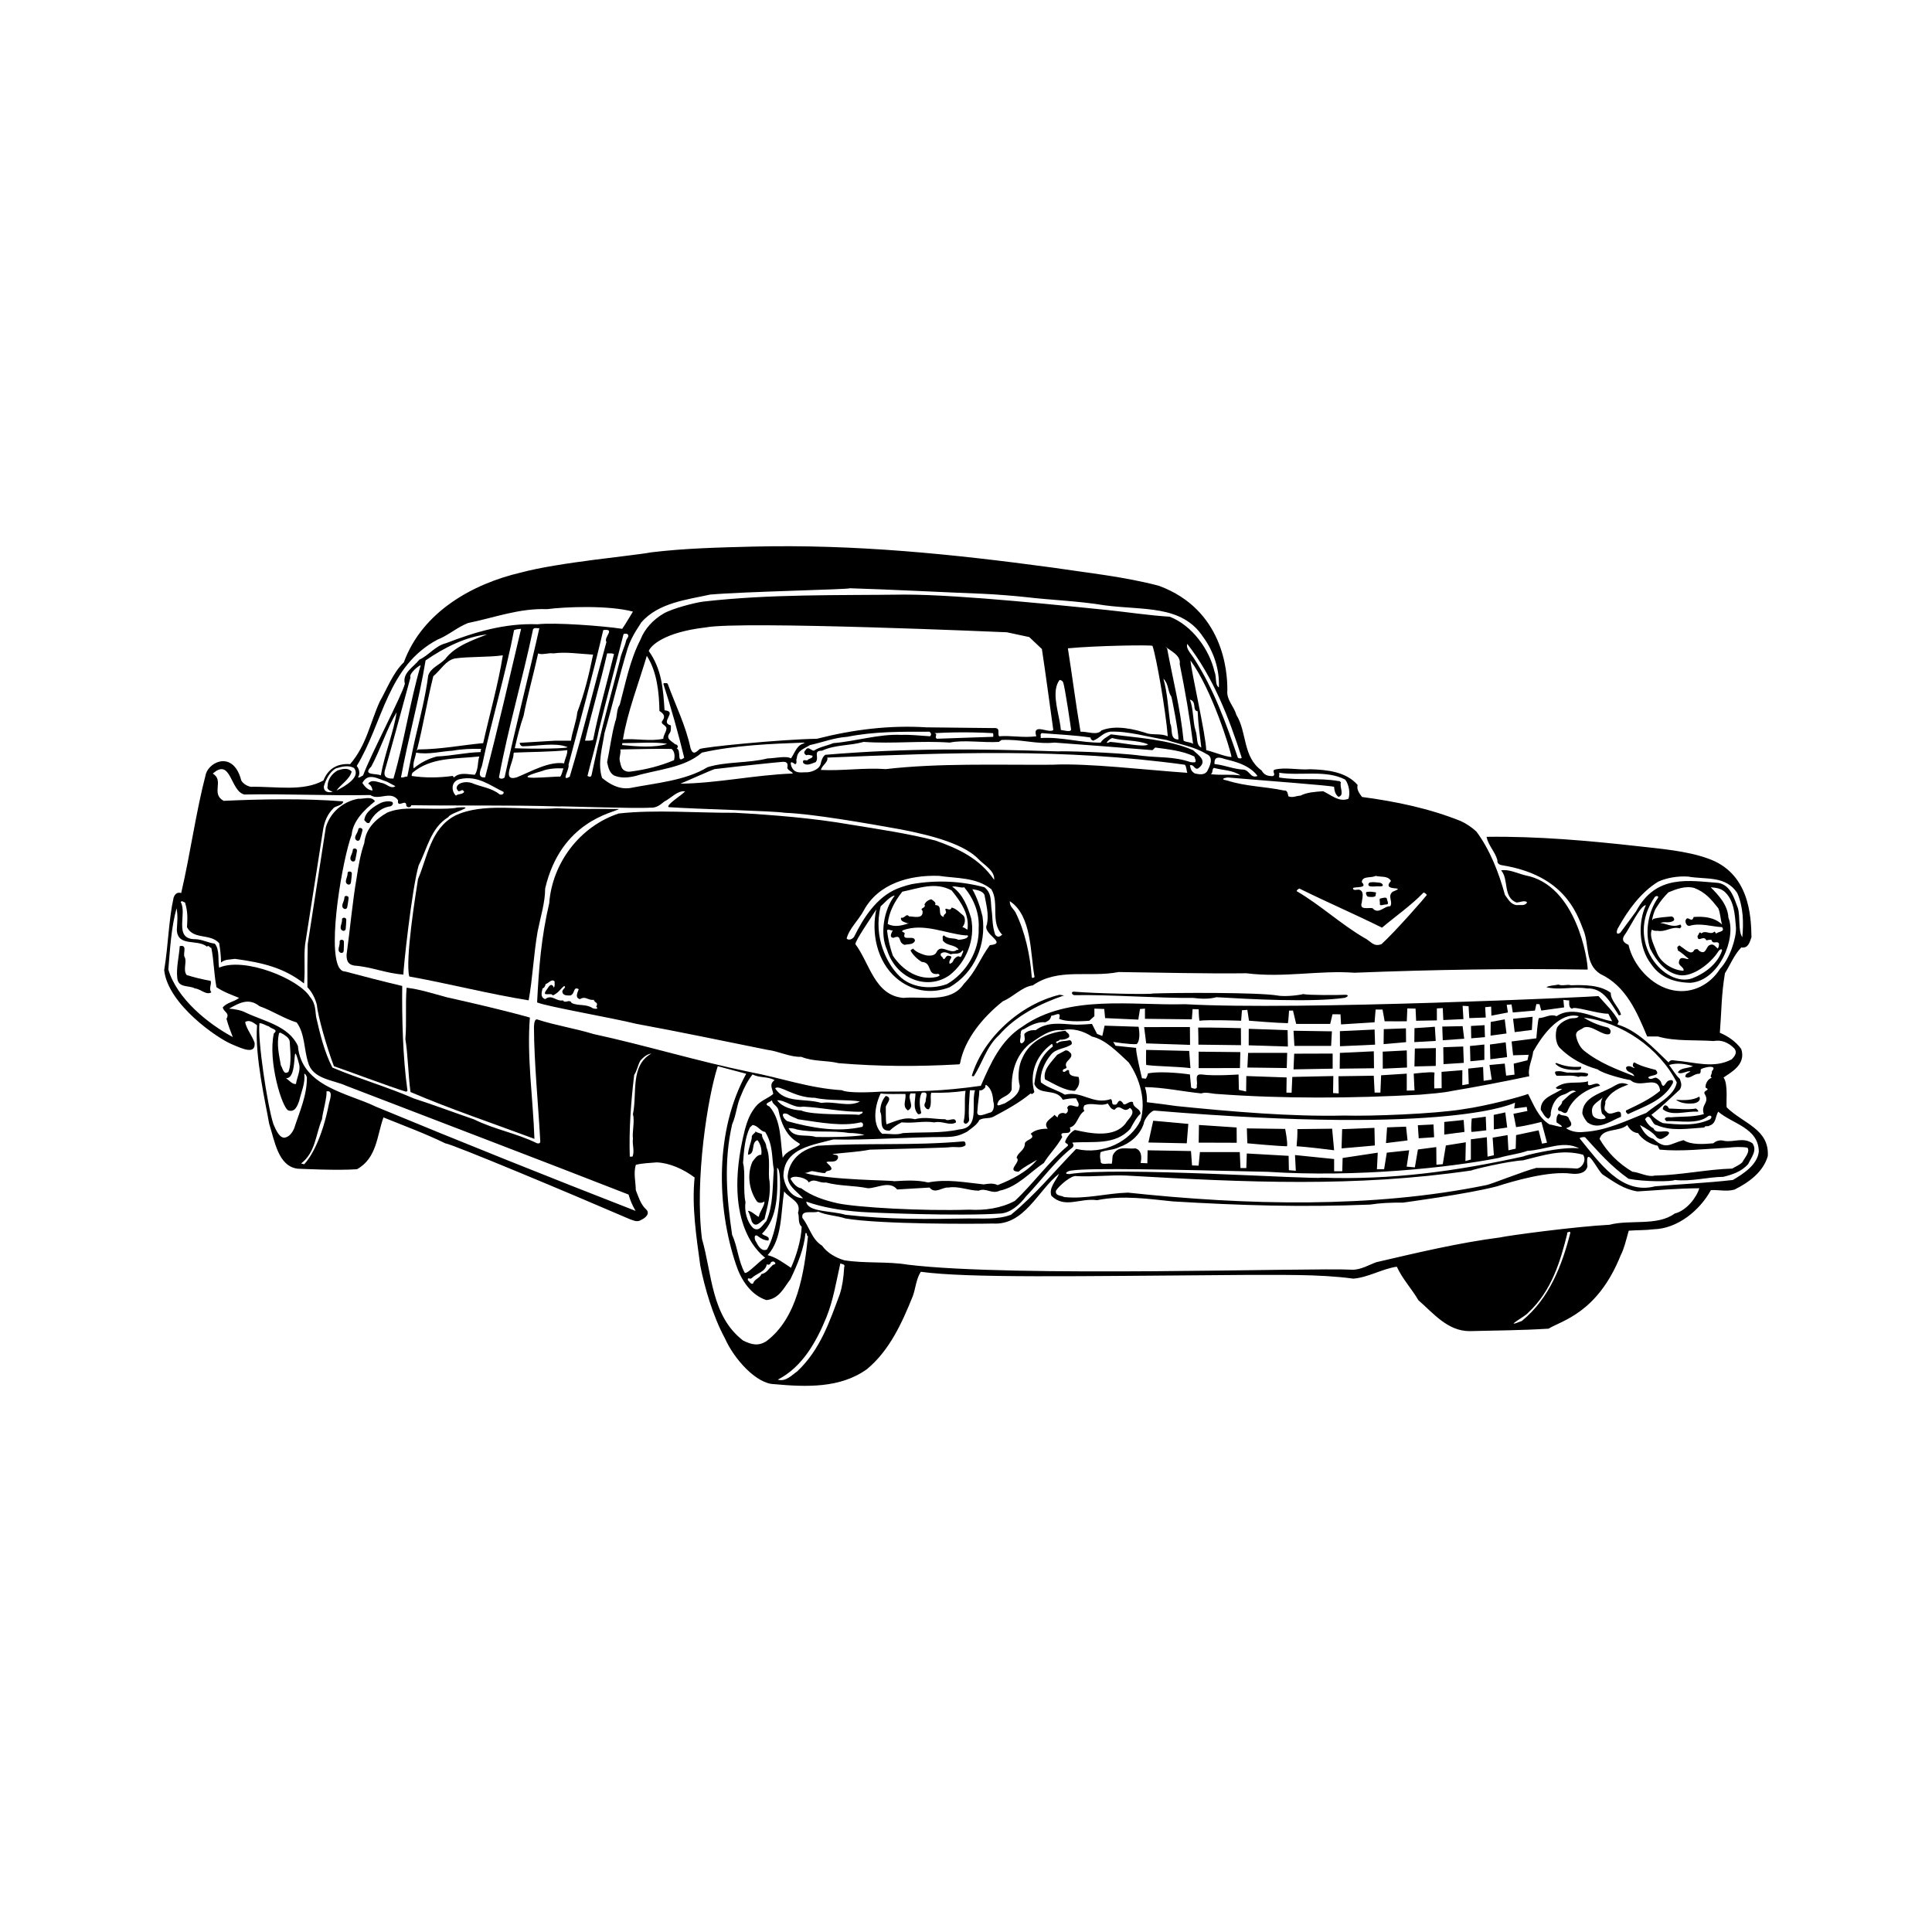 <?xml version="1.0" encoding="utf-8"?>
<!-- Generator: Adobe Illustrator 16.0.0, SVG Export Plug-In . SVG Version: 6.00 Build 0)  -->
<!DOCTYPE svg PUBLIC "-//W3C//DTD SVG 1.1//EN" "http://www.w3.org/Graphics/SVG/1.1/DTD/svg11.dtd">
<svg version="1.1" id="Layer_1" xmlns="http://www.w3.org/2000/svg" xmlns:xlink="http://www.w3.org/1999/xlink" x="0px" y="0px"
	 width="350px" height="350px" viewBox="0 0 350 350" enable-background="new 0 0 350 350" xml:space="preserve">
<g>
	<path d="M312.809,200.615c-0.161-0.665,0.317-4.263-0.575-5.406c1.112-0.83,4.155-2.253,3.214-5.154
		c-0.921-1.337-2.513-2.418-3.881-2.955c0.315-3.98,0.255-6.778,0.922-10.787c0.985-1.558,1.623-3.277,2.959-4.674
		c1.27,0.188,1.496-0.893,1.847-1.846c-0.066-3.786-0.33-11.729-8.018-14.313c-3.72-1.336-8.714-1.751-12.374-2.163
		c-9.095-1.021-18.415-1.846-27.608-1.719c0.351,1.623,1.56,2.705,1.971,4.23c-0.096,0.732,0.591,0.888,0.892,0.925
		c11.074,1.792,13.454,8.493,14.662,11.671c1.148,2.644,0.227,6.203,3.087,8.016c4.708,2.196,6.682,7.029,8.495,11.325
		c0.665,0,1.43,0,1.94,0c3.054,0.921,7.156,0.604,10.079,0.827c1.401-0.255,2.671,0.222,3.787,1.368
		c0.542,0.732,0.093,1.336-0.479,1.94c-3.243,1.751-6.713,0.509-10.306,0.222c-0.575-0.127-0.888-0.062-1.144,0.35
		c-2.704-2.605-5.692-5.82-9.256-6.869c0.065-0.193,0.127-0.382,0.222-0.571c-0.859-1.719-2.351-3.054-3.658-4.583
		c-0.096,0.098-54.457,2.63-74.892,1.471c-9.51,0.288-21.108-1.854-29.442,4.032c-3.977,2.479-5.821,6.742-7.57,10.751
		c-7.182,1.026-11.885,1.053-18.067,1.053c-1.399,0.094-5.918,0.349-7.126-0.256c-5.852-0.349-11.229-2.29-16.7-3.309
		c-9.416-1.94-18.766-4.801-28.278-6.869c-3.468-1.053-6.871-1.558-10.211-2.644c-0.468-0.095-0.539,0.772-0.572,1.369
		c0.03,6.553,0.795,14.125,1.146,20.739c0.008,0.428-0.455,0.391-0.636,0.305c-3.745-1.826-7.625-2.459-11.389-4.313
		c-3.626-1.24-7.221-2.605-10.88-3.782c-4.801-2.101-10.05-3.596-14.758-5.599c-1.464-2.832-2.259-6.203-2.862-8.813
		c-0.319-1.209,0.014-2.581-1.216-4.012c-1.95-3.194-11.827-7.281-16.439-5.275c-0.254-1.18,0.159-3.275-0.795-4.356
		c-1.2-0.127-2.285-0.778-3.53-0.799c-4.042,0.033-1.4-4.674-2.642-6.74c0.255-0.322,0.54,0.061,0.795,0.094
		c0.51,1.751,0.446,2.767,0.353,4.484c1.238,2.323,4.102,1.049,5.819,2.865c0.223,1.271,0.317,2.258,0.351,3.527
		c0.698-0.633,1.654-0.505,2.512-0.665c5.191,0.698,8.922,1.657,12.517,4.456c0.253-2.673-0.061-4.65,0.193-7.037l3.297-21.044
		c0.263-1.336,0.749-2.569,1.812-3.634c0.318-0.477,1.842-0.51,1.778-1.274c-6.872-0.543-14.729-0.416-21.632-0.095
		c-2.386-1.274,0.158-3.692-1.974-4.932c3.343-2.988,3.151,3.214,5.727,3.786c7.539-0.16,15.27,0.255,22.808,0.094
		c1.526,1.081,3.691-0.887,5.027,0.927c-0.216,1.644,1.524-0.417,1.494,1.014c0.168,0.338,0.763,0.416,0.923-0.094
		c8.493,0.127,17.494-0.062,26.688,0.222c0.063-0.094,13.552,0.416,16.605,0.222c1.018,0.067,1.673-0.419,2.499-1.089
		c1.336-0.698,2.431-2.059,3.799-1.866c-0.7,0.764-3.531,2.478-2.99,2.861c5.693,0.383,18.772,0.662,21.058,1.019
		c4.916,0.174,14.729,1.88,21.024,3.014c6.569,1.258,11.645,2.902,14.027,5.353c0.957,1.048,3.023,2.1,2.864,3.786
		c-2.673-3.913-6.553-5.694-10.655-7.128c-4.931-1.271-10.37-2.068-15.236-2.862c-6.936-1.207-14.188-1.779-21.059-2.162
		c-7.157,0.033-14.44-0.604-21.058,0.127c-7.063,2.323-12.057,9.003-12.598,16.255c-1.463,6.297-1.876,11.736-2.194,17.972
		c1.687,0.732,13.614,2.799,17.973,3.88c7.984,1.464,15.81,3.117,23.729,4.707c2.101,0.255,4.042,1.336,6.173,1.274
		c2.162,0.888,4.579,0.604,6.744,1.144c7.221,0.604,14.313,0.638,21.662,0.221c0.247-0.008,0.286-0.028,0.349-0.221
		c0.796-4.358,4.199-8.399,7.763-11.227c1.875-0.766,3.435-2.61,5.407-2.865c4.645-3.243,10.178-1.365,15.555-2.417
		c7.284,0.094,16.063,0.32,23.125,0.222c6.872,0.859,13.104-0.571,19.596-0.095c14.347-0.572,29.01-0.794,42.243-0.572
		c0.05-1.582-1.977-15.365-11.326-17.08c-1.396-0.354-2.988-1.146-4.356-0.893c1.431,1.592,0.287,4.835,2.766,5.822
		c0.638,0,1.591-0.51,1.941,0c-0.444,0.699-1.208,0.383-1.846,0.477c-1.143-0.094-1.592-1.115-2.163-1.847
		c-1.081-3.942-2.672-8.11-5.15-11.447c-0.83-0.807-1.94-1.529-2.865-1.941c-5.627-2.261-11.642-3.532-17.874-4.361
		c-0.414-0.539-1.052-1.365-0.797-2.163c-2.068-2.417-5.533-2.767-8.589-2.862c-2.133,0.19-4.551-0.443-6.519,0.096
		c-0.416,0.381,0.348,0.826-0.226,1.146c-1.017,0.029-1.62-0.226-2.068-1.021c-3.465-2.482-2.607-6.901-4.58-10.083
		c-0.416-1.558-1.813-2.672-1.625-4.452c0.035-3.531-0.8-14.589-12.339-18.897c-6.139-1.653-13.138-2.384-19.467-3.338
		c-18.1-2.449-35.628-4.229-54.077-3.786c-6.074,0.161-12.311,0.288-18.544,1.049c-3.085,0.608-16.598,1.779-23.571,3.658
		c-8.748,2.04-17.845,7.129-21.186,16.254c-1.971,1.879-3.085,4.9-4.357,7.096c-1.782,3.946-2.417,7.922-5.375,11.353
		c-2.473-0.172-4.041,0.958-4.837,2.959c-3.688,2.068-8.65,1.049-13.169,1.148c-0.634-0.132-1.336-0.51-1.716-1.148
		c-1.377-5.348-5.642-3.538-6.395-1.24c-1.846,7.063-2.8,14.38-4.485,21.63c-0.858-0.255-1.208,0.383-1.368,0.797
		c-0.923,4.103-0.954,8.588-1.716,13.168c0.657,6.203,9.669,12.372,12.245,13.425c1.919,0.823,4.329,1.961,4.136-0.254
		c-0.445-1.308-1.463-2.482-1.718-3.753c0.731-0.511,1.494,0.094,2.162,0.57c-0.444,5.616,1.591,14.314,2.194,17.845
		c0.987,3.022,1.592,7.696,5.153,8.144c1.161,0.039,7.126,0.35,10.752,0.096c3.626-2.006,3.613-6.121,4.804-9.386
		c3.753,1.529,7.443,2.866,11.229,4.708c1.051,0.033,23.284,9.352,33.432,13.741c0.765,0.256,1.336,0.576,2.067,0.095
		c0.732-0.35,1.686-1.142,0.796-1.939c-0.954-0.888-1.367-2.318-1.813-3.433c-0.031-1.657-0.446-2.993,0-4.583
		c1.208-0.317,2.514-0.317,3.786-0.445c2.32,0.095,4.834,1.209,6.868,2.738c-0.54,5.246,0.319,10.782,1.02,15.933
		c0.794,4.043,2.29,9.164,4.452,13.172c1.751,3.943,5.797,8.283,8.939,8.333c5.823,0.529,11.991,0.764,16.828-2.733
		c4.135-3.438,6.361-8.461,8.271-13.171c0.507-1.336,0.604-3.117,1.462-4.452c8.661,1.171,27.457,0.789,58.531,0.571
		c6.552,0.033,13.455-0.19,19.817,0.669c2.668-0.192,5.246-1.784,7.889-2.162c1.016,2.225,2.639,3.91,3.909,6.072
		c2.671,2.322,5.283,5.599,9.257,5.599c4.931-0.127,9.192-0.127,14.314-0.443c2.389-1.464,8.881-2.82,13.077-13.296
		c0.62-1.188,0.912-2.535,1.459-4.455c1.657-0.127,3.021-0.062,4.485-0.255c4.296-0.094,8.332-3.337,10.4-7.091
		c1.529-0.086,2.782,0.3,4.264-0.095c2.577-1.273,5.216-3.183,6.042-6.076C320.538,204.528,315.83,203.574,312.809,200.615z
		 M293.213,167.963c1.718-3.087,4.036-6.302,7.186-8.242c1.529-0.699,3.563-1.048,5.408-0.92c3.272,0.571,6.775-0.222,8.904,2.959
		c1.114,2.512,1.177,5.439,0.922,8.016c-0.761-1.052-0.351-3.725-0.794-5.25c-0.638-1.652-1.274-4.202-3.564-4.58
		c-5.244-0.382-11.271-1.641-14.885,5.15c-0.921,1.274-1.968,2.673-2.861,3.881C292.607,169.549,292.862,168.468,293.213,167.963z
		 M306.03,167.736c1.968-0.604,3.974,0.127,5.947,0.227c0.604,0.954-0.797,0.732-1.146,1.237c0.095-0.188-0.127-0.284-0.222-0.443
		c-0.765,0.732-1.53-0.349-2.417,0.349c-0.351-0.572-0.449,0.321-0.67,0.443c0.032,1.37,1.113-0.284,1.59,0.797
		c0.289-0.032,0.572-0.127,0.925-0.094c0.284,0.953,0.984,0.094,1.365,0.667c0.033,0.349-0.028,0.669-0.222,0.925
		c-0.411-0.35-0.766-0.925-1.368-0.67c-0.827,0.222-0.667,2.035-2.069,1.019c-0.156-0.383-0.604-0.255-0.793-0.127
		c-0.537,1.175-1.686-0.161-2.417-0.571c-0.123-0.099-0.316-0.354-0.443-0.099c-0.445,0.16-0.095,0.542-0.128,0.797
		c0.698,0.378,1.37,1.047,1.94,1.493c-0.161,0.32-1.492-0.732-1.719,0.448c-0.284,0.826,0.987,1.048,0.797,1.717
		c-1.558,0-4.009-1.208-4.806-3.214c-0.476-1.336-1.462-2.988-0.92-4.229c0.416,0.287,0.7,0.214,1.048,0.222
		c1.497,0.255,2.578-0.859,4.009-0.445c0.32-0.222,0.349-0.415,0.099-0.698c-1.566,0.69-2.771-0.365-3.663-0.227
		c0.732-0.436,1.532,0.086,2.423-0.443c0.315-0.289-0.034-0.732-0.352-0.794c-1.112,0.127-2.133,0.127-3.309,0.445
		c-0.509,1.019,0.094-1.498,0.572-2.068c0.764-1.208,1.241-1.779,2.162-2.738c1.43-0.604,3.119-1.237,4.706-0.792
		c2.035,0.792,3.087,2.1,4.324,3.658c0.417,0.92,0.383,2.035,0.703,2.96c-1.401-1.336-3.31-1.496-5.155-1.368
		c-0.378,1.303-1.109-0.544-1.49,0.698C305.332,167.199,305.552,167.736,306.03,167.736z M298.935,171.844
		c1.112,2.194,2.771,4.356,5.249,4.801c2.29,0.448,5.648-1.954,7.174-4.379c0.436-0.477,0.69-0.3,0.576,0.029
		c-0.826,2.307-2.993,4.003-5.333,4.92c-4.879,1.813-12.476-6.572-6.799-14.745c0.366-0.271,0.761-0.107,0.519,0.237
		C298.63,165.123,297.907,168.835,298.935,171.844z M303.17,179.412c-3.915-0.698-7.319-4.486-8.146-8.238
		c-1.303-0.564-1.146-1.242-0.592-1.961c0.637-0.826,2.809-5.34,3.736-5.221c-1.396,2.96-1.396,7.691,0.992,10.712
		c1.651,2.417,4.136,3.277,7.091,3.342c5.27-0.406,8.341-8.177,6.868-11.801c-0.126-2.323-1.78-4.074-3.209-5.504
		c1.081,0.094,1.78,0.188,2.51,0.797c1.748,1.558,1.876,4.164,2.068,6.519c0.065,1.912-1.089,5.575-2.897,7.474
		C309.905,178.203,306.757,180.082,303.17,179.412z M107.348,182.627c-1.208-0.798-2.577-0.35-3.785-0.925
		c-0.414-0.826-1.146,0.192-1.589-0.478c-1.209,0.256-1.974-1.177-3.213-0.222c-0.956-0.351-0.606-1.271-0.479-1.94
		c0.382-0.096,0.479-0.51,0.573-0.794c0.573-0.159,1.081-1.019,1.621-0.477c-0.031,0.539,0.097,0.698-0.127,1.144
		c-0.467-1.061-0.954-0.19-1.239,0.255c-1.252,1.61,0.826,0.477,1.018,1.146c1.081-0.477,1.272-1.053,2.067-1.719
		c0.604,0.317-0.668,0.604-0.222,1.364c0.316,0.417,0.89,0.354,1.366,0.354c0.89-0.32,0.446-1.686,1.494-1.146
		c0.033,0.222-0.89,1.524,0.224,1.813c1.082-0.638,1.368,0.254,2.513,0.126c0.191,0.639,0.893,0.383,0.445,1.242
		C108.651,182.91,107.507,182.754,107.348,182.627z M69.208,141.847c-0.763-0.127-1.877-0.764-2.512,0.128
		c0.507,0.221,0.731,0.731,0.795,1.237c-0.828-0.063-1.405-0.69-1.846-1.365c1.051-1.972,2.752-0.773,4.484-0.222
		c0.479,0.25,0.987,0.539,1.497,0.792C70.862,143.022,70.036,142.003,69.208,141.847z M67.268,138.854
		c1.655-3.083,2.8-6.808,4.582-9.829c-0.478,3.404-2.196,7.634-2.863,11.453C68.19,140.034,65.552,140.573,67.268,138.854z
		 M71.275,141.049c-1.723,0.05-1.797-0.745-1.478-1.74c0.293-0.915,3.29-11.843,4.565-16.582c-0.352-0.699,1.622-2.257,1.843-2.195
		C74.235,127.245,73.249,134.341,71.275,141.049z M73.789,140.7c-0.413-0.094-0.573,0.222-1.145,0.127
		c1.304-7.125,3.307-14.125,4.452-21.183c3.467-2.389,7.35-4.305,11.134-4.711c-2.099,0.858-5.757,2.006-7.569,4.456
		c-1.081,1.11-2.642,1.59-3.086,2.988c-0.479,3.753-1.526,7.827-2.419,11.675C74.712,135.993,74.235,138.504,73.789,140.7z
		 M87.086,136.248c-2.705,0.063-5.344,0.699-7.922,0.792c-1.558,0.383-3.021,1.148-4.23,2.163c-0.19-1.081,0.319-1.907,0.447-2.861
		c2.162,0.416,4.452-0.222,6.646-0.349c1.561-0.287,3.373-0.383,5.153-0.316C87.116,135.832,87.053,135.993,87.086,136.248z
		 M87.308,138.76c1.686-8.016,4.391-17.081,5.821-24.62c0.541-0.194,0.858-0.16,1.271-0.223c-2.162,9.098-4.102,17.718-6.52,26.91
		C86.354,140.987,87.053,139.429,87.308,138.76z M87.532,134.625c-4.072,0.381-7.573,1.113-11.803,1.146
		c-0.063,0.094-0.127,0.156-0.222,0.222c1.145-4.423,1.844-8.908,2.988-13.488c1.4-1.175,2.228-2.832,3.881-3.215
		c2.705-0.378,6.012-0.189,8.717-0.572C90.266,123.937,88.707,129.346,87.532,134.625z M74.585,140.573
		c-0.033-0.222,0.063-0.383,0.127-0.571c3.404-2.862,7.729-2.484,12.119-2.961c-0.35,1.053-0.127,2.229-0.796,3.311
		c-1.208-0.034-2.702-0.544-3.783,0.477c-0.16,0.032-0.097-0.317-0.319-0.255C79.482,140.922,76.875,140.922,74.585,140.573z
		 M90.521,143.915c-1.463-1.209-3.543-1.394-5.057-2.068c-1.232-0.411-2.824,0.025-2.735,1.016c0.127,0.16,0.127,0.35,0.349,0.477
		c0.636-0.029,0.572-0.505,1.018,0.099c-0.349,0.571-1.05,0.284-1.494,0.699c-0.858-0.764-0.956-2.61,0.699-2.993
		c3.245-0.727,5.441,1.148,7.889,2.294C91.388,143.605,91.099,144.113,90.521,143.915z M90.393,140.828
		c1.719-9.225,4.296-17.812,6.173-26.815c0.253-0.416,0.796-0.128,1.145-0.223c-1.909,8.526-4.391,18.194-6.298,27.038
		C91.094,141.144,90.592,141.148,90.393,140.828z M94.752,135.196c2.854-0.049,5.746-0.698,7.914,0.094
		c1.12,0.338-6.164,0.416-9.409,0.26c0.445-2.006,0.955-4.042,1.591-5.854c0.698-3.597,1.781-7.412,2.639-11.326
		c0.701,0.349,1.909-0.16,2.769,0c2.132-0.316,4.612,0.066,7.188,0.223c-0.762,3.691-1.558,6.967-2.861,10.433
		c-0.16,1.656-0.922,3.502-1.146,5.155c-0.921,0-1.907,0-2.861,0c-1.939,0.094-3.989,0.263-6.439,0.391
		C94.134,134.571,94.208,135.22,94.752,135.196z M101.494,140.7c-1.049-0.127-10.369,0.987-3.307-1.016
		c1.177-0.481,2.767-0.542,3.88-0.481C101.877,139.713,101.813,140.255,101.494,140.7z M93.605,140.828
		c-2.861,0.826-0.508-2.894-0.571-4.264c-0.033-0.094,0.063-0.156,0.095-0.222c2.927-0.127,6.776-0.127,9.641-0.443
		c0.061,0.732-0.447,1.59-0.574,2.384C99.429,137.9,96.341,139.713,93.605,140.828z M102.99,138.538
		c2.195-8.271,4.357-16.065,6.298-24.398c2.323-0.288,0,1.303,0.573,2.162c-2.228,8.083-4.199,16.254-6.649,24.398
		C101.509,141.727,103.246,139.331,102.99,138.538z M105.979,134.18c1.212-5.155,2.801-10.499,4.009-15.811
		c0.56,0.004,0.892-0.061,1.242,0.128c-1.304,5.312-2.736,10.273-3.787,15.555C106.902,134.213,106.586,134.18,105.979,134.18z
		 M107.172,140.388c-0.063,0.292-0.23,0.443-0.746,0.185c0.604-2.545,1.56-5.627,2.067-8.333c1.494-6.042,2.958-11.419,4.454-17.306
		c0.03-0.189,0.382-0.095,0.571-0.128c0.731,0.321-0.03,0.86-0.095,1.274c-0.223,1.048-0.953,2.385-1.145,3.659
		c-1.41,5.381-2.779,10.31-3.99,15.53C107.998,136.527,107.258,139.992,107.172,140.388z M123.253,141.975
		c1.178-0.477,5.249-2.324,6.203-2.644c3.945-0.477,11.87-1.303,12.367-1.319c0.569-0.013,1.021,0.127,0.803,1.097
		c0.157,0.51,0.795,0.604,1.017,1.021C136.708,140.383,130.124,141.875,123.253,141.975z M145.933,139.906
		c-1.12,0.037-2.025,0.203-2.565-1.073c-0.35-1.081,0.164-0.769,0.675-0.386c0.477-0.128,0.078-0.735,0.3-1.056
		c0.096-1.493,1.433-1.781,2.386-2.417c2.259-0.477,4.358-1.336,6.777-1.493c4.865-0.987,9.765-0.925,14.885-0.925
		c0.318,0.255,0.383,0.542,0.097,0.826c-1.749-0.094-3.437-0.317-5.249-0.25c-3.976-0.193-8.271,1.175-12.279,1.493
		c-1.145,0.477-2.448,0.669-3.529,1.368c-0.477,0-1.05-0.92-1.496-0.094c-0.38,0.349-0.286,0.633,0.127,0.92
		c0.446-0.159,0.638,0,1.145,0.096c0.064,0.509-0.667,0.447-0.922,0.797c-0.189,0.156-0.954-0.32-0.794,0.477
		c0.635,0.698,1.59,0.094,2.29-0.128c0.698-0.921-0.574-2.068,1.146-2.068c2.386-1.115,4.961-0.859,7.539-1.591
		c5.438,0.382,10.274-0.255,15.586,0.127c2.513-0.542,6.012,0.062,8.938-0.127c0.096-0.188,0.318-0.188,0.444-0.349
		c3.501-0.188,6.364,0.826,9.607,0.477c6.076,0.445,11.991,0.893,17.751,1.37c0.158-0.161,0.319-0.32,0.478-0.477
		c2.319,0.315,4.93,0.571,7.092,1.618c0.319,0.893,0.541,1.209-0.698,1.021c-3.087-1.049-5.568-0.765-8.812-1.146
		c-4.932-0.667-15.016-0.888-15.108-0.794c-14.857-0.477-27.342-0.625-42.229,0.617c-0.54,0.349-0.771,1.258-0.867,1.735
		C148.327,139.525,146.621,139.989,145.933,139.906z M123.951,137.264c-1.494,1.146-0.413-1.238-1.366-1.714
		c0.477-0.194,0.095-0.732-0.255-0.703c-0.604-0.573-1.813-0.982-1.018-2.035c0.286-0.383,0.223-0.893,0.223-1.398
		c-2.132-0.542,1.335-2.516-1.146-2.738c-0.255-4.008-0.54-7.473-2.862-10.75c0.351-0.925,2.706-3.383,10.307-4.262
		c6.362-1.242,54.571,0.879,54.571,0.879l4.051,0.867l2.293,2.167c0.698,4.612,1.399,9.89,2.066,14.663
		c-0.73,0.732-3.88-1.401-3.084,1.144c-2.421,0.32-4.583-0.19-6.745,0c-0.348-0.604,0.287-1.398-0.7-1.493
		c-0.126-0.013-0.295-0.003-0.483,0.005l-11.984-0.132c-6.649-0.415-13.201,0.383-19.818,2.068
		c-6.774,0.127-20.854,1.521-21.261,1.875c-0.64,0.563-1.194,1.163-1.641-0.156c-0.859-4.107-2.769-7.889-4.136-11.676
		c-0.16-0.193-0.445-0.094-0.668-0.127c-0.032,0.034-0.097,0.095-0.127,0.127C121.599,128.265,122.87,132.844,123.951,137.264z
		 M112.373,135.771c3.086-0.034,5.949-0.161,9.289-0.094c0.668,0.538,0.573,1.524,0.446,2.035c-2.481,1.048-5.122,1.717-7.889,2.067
		c-0.541,0.096-1.336-0.094-1.622-0.797c-0.173-0.436-0.225-0.761-0.318-1.142C112.119,137.108,112.534,136.532,112.373,135.771z
		 M120.739,131.984c-0.063,0.667-0.604,1.271-0.571,1.847c-2.515,0.539-4.804-0.094-7.317,0.127
		c0.795-4.9,2.832-10.117,4.326-15.145c1.846,2.865,2.227,6.652,2.29,9.989c0.637,0.416,1.178,0.892,0.573,1.718
		C119.467,131.221,120.708,131.286,120.739,131.984z M120.867,134.751c-2.08,0.757-5.694,0.477-8.144,0.223c0-0.127,0-0.223,0-0.349
		C115.533,134.641,118.57,134.352,120.867,134.751z M179.938,133.481c-3.404,0.128-7.19,0.222-10.179,0.35
		c-0.637-0.287,0.286-0.797-0.477-1.019c2.479-0.127,4.748-0.169,7.05-0.127c1.151,0.021,2.311,0.065,3.51,0.127
		C180.032,132.971,179.905,133.255,179.938,133.481z M201.472,133.703c2.228,0.604,4.424,0.284,6.522,1.144
		c-0.624,0.612-4.582-0.284-6.871-0.445C199.786,135.006,200.995,133.864,201.472,133.703z M179.321,171.224
		c-1.832,2.503-2.496,4.742-4.725,7.032c-2.354,3.565-7.479,2.175-10.914,2.524c-5.249-0.415-6.139-6.331-8.717-9.733
		c-0.062-0.604,2.832-4.772,3.786-6.299c-0.923,4.168,0.063,9.415,3.658,12.468c2.703,2.29,6.234,2.96,9.639,1.625
		c4.549-2.672,6.647-7.729,5.947-12.818c-0.413-1.718-0.986-3.403-1.845-4.932c0.828,0.127,1.845,0.287,2.194,1.019
		c0.318,1.846,0.829,3.404,0.446,5.377C177.839,169.2,182.725,170.902,179.321,171.224z M171.743,173.139
		c-0.574,0.032-0.585,1.217-1.062,0.198c-0.421-0.161-0.187-0.596-0.277-0.56c0.59-0.435,0.947-0.276,1.866,0.115
		c0.383-0.287,1.568,0.172,2.068-0.698c0.414,0-0.095,0.604-0.128,0.92c-0.38,0.638-0.275-0.193-0.975,0.284
		c-0.795,0.573-0.298,0.864-1.188,1.214C171.666,173.879,173.109,173.233,171.743,173.139z M173.64,170.253
		c-0.923-0.448-1.813-0.034-2.642-0.797c-0.413,0.161-0.125,0.604-0.222,0.891c0.763,1.081,2.067,0.7,2.863,1.62
		c-0.064,0.255-0.35-0.029-0.446,0.227c-1.272,0.633-2.767-1.303-3.562,0.349c-0.319,0.667-1.464,0.667-2.163,0.443
		c-0.764-0.253-1.496-0.509-2.067-1.142c-0.128,0.156-0.352,0.156-0.446,0.349c0.35,0.732,1.24,1.591,2.035,2.068
		c2.004,0.094,0.828,2.511,2.99,2.163c0.604,0.315-0.127,0.509-0.349,0.57c-3.149,0.67-6.106-1.175-7.889-3.881
		c-0.511-1.462-0.859-2.988-1.051-4.58c0.349-0.349,0.637,0.161,1.051,0c-0.161,0.383-0.766,1.242,0.094,1.37
		c1.719-0.703,0.668,0.855,2.068,1.271c0.637-0.19,1.432,0.032,1.846-0.7c0.03-1.274-2.45,0.224-1.846-1.368
		c-0.063-0.317-0.731-0.189-0.35-0.572c3.786-1.402,7.73,0.604,11.356,0.922c0.285-0.063,0.668,0.033,0.349,0.32
		C175.103,170.06,174.244,170.219,173.64,170.253z M175.261,168.408c-0.318-0.127-0.573-0.416-0.922-0.445
		c0.445-0.448,0.667-1.464,0.223-2.068c-0.764-0.576-1.177-1.208-2.163-1.496c-0.256,0.954-1.464-0.443-1.049,0.698
		c0.253,0.477-0.604,0.544-0.352,1.021c-1.399-0.321,0-2.134-1.589-2.163c0.253-0.543-0.415-0.799-0.701-1.052
		c-0.573,0.159-0.922,0.381-1.239,0.925c0.413,0.732-0.986,0.633-0.352,1.142c0.256,1.657-1.652,1.021-2.417,1.053
		c-0.571-0.67-0.762,0.411-1.463,0.223c-0.191,0.665,0.637,0.792,1.145,1.014c0.097,0,0.225,0,0.318,0
		c-1.271,0.383-2.575,0.797-3.881,0.127c0.222-2.194,1.242-4.069,2.642-5.849c3.021-0.609,5.948-1.846,8.938-0.226
		C174.147,163.479,175.644,165.67,175.261,168.408z M160.692,172.066c1.582,5.208,7.278,7.495,11.356,4.58
		c2.99-2.355,4.676-6.426,3.881-10.306c-0.638-2.102-1.464-4.324-3.436-5.726c0.796-0.127,1.527,0.287,2.193,0.128
		c1.751,2.133,2.769,4.677,2.61,7.443c0.158,4.071-2.292,8.111-5.726,10.084c-2.928,1.081-6.586,0.667-8.685-1.496
		c-2.068-2.005-4.773-6.902-3.341-12.595c0.496-0.378,1.719-1.878,2.545-1.94C160.121,164.748,159.356,169.2,160.692,172.066z
		 M180.286,169.328c-0.604-1.841-0.413-2.894-0.698-4.929c-0.128-1.496,0-2.639-1.242-3.658c-4.135-1.115-8.62-1.37-13.169-0.573
		c-1.243,0.281-2.298,0.688-2.68,0.844c-3.68,1.524-6.082,5.265-7.754,8.665c-0.221,0.382-0.953,0.797-1.366,0.354
		c0.444-1.785,2.162-3.342,3.086-5.062c2.639-4.896,8.27-6.487,13.646-6.297c3.182,0.477,6.743,0.222,9.479,2.417
		c1.526,2.543-0.255,5.948,1.971,8.237C181.114,169.71,180.763,169.903,180.286,169.328z M186.886,176.719
		c-0.277-3.691-1.203-8.003-2.938-11.473c-0.477-0.764-1.019-1.008-1.019-1.993c4.037,2.642,3.694,9.392,4.487,13.755
		C186.908,177.323,186.915,177.109,186.886,176.719z M190.595,138.538c-10.117,0.061-20.454-0.317-30.124,0.792
		c-4.008-0.284-7.777,0.346-11.753,0.153c0.158-0.826,1.379-1.414,1.155-2.24c22.362-0.888,42.82-1.727,64.769,1.295
		c0.318,0.316,0.318,1.208,0.444,1.464C207.547,139.492,197.009,138.209,190.595,138.538z M216.486,140.129
		c-0.7-0.383-0.764-0.799-0.923-1.497c0.762-0.222,0.825,0.893,1.495,0.571c1.813-1.335,0.096-2.351-0.922-3.304
		c-4.519-1.974-10.371-2.261-14.887-2.865c-0.638,0.448-1.495,0.831-1.847,1.496c-3.498,0.062-7.188-1.081-10.878-0.826
		c0.096-0.287-0.189-0.732,0.224-0.891c2.958,0.253,5.82,0.349,8.842,0.797c-0.095,0.284,0.255,0.505,0.446,0.571
		c1.306-0.51,1.733-1.475,3.165-1.636c3.18-0.127,6.939,1.011,10.132,1.509c2.446,0.826,4.991,1.172,7.218,2.54
		c1.529,0.604,0.484,2.484,0.099,3.186C218.14,140.445,217.249,140.289,216.486,140.129z M216.137,134.751
		c-0.51-0.349-1.211-0.253-1.719-0.571c-0.603-6.014-1.908-10.91-2.989-16.731c-0.095-0.098-0.222-0.226-0.35-0.349
		c0.985,0.855,2.893,1.587,2.638,3.211C214.705,125.178,215.499,129.728,216.137,134.751z M216.962,128.856
		c0.097,2.291,0.414,4.464,0.669,6.566c-1.017-0.417-0.636-2.006-1.051-3.087c-0.507-1.653-0.349-3.881-1.017-5.599
		C216.89,127.122,215.914,128.729,216.962,128.856z M215.66,119.645c3.857,5.212,7.188,15.966,7.442,17.495
		c-1.081-0.032-3.392-0.982-4.58-1.241C218.427,133.034,215.914,122.189,215.66,119.645z M212.19,126.185
		c0.128,0.284,1.338,6.532,1.306,7.774c-1.687,0.029-0.986-1.941-1.495-2.866c-0.383-2.734-0.511-5.566-1.24-8.144
		C211.777,123.969,211.49,125.198,212.19,126.185z M211.555,133.383c-1.207-0.505-2.416-0.25-3.561-0.477
		c-2.598-0.867-5.981-1.62-8.463-0.571c-0.794,0.954-2.512,0.16-3.784,0.222c-0.892-5.217-1.464-9.891-2.291-15.108
		c5.239-0.498,15.015-0.637,15.333-0.448C209.491,119.073,211.143,128.52,211.555,133.383z M194.025,132.075
		c0.139,0.688-1.428,0.198-1.842,0.164c-0.148-2.092-1.254-5.138-0.889-7.419c0.1-0.616,0.305-1.176,0.665-1.649
		c0.335,0.059,0.523,0.206,0.624,0.412C192.892,124.2,193.973,131.677,194.025,132.075z M219.349,140.255
		c0.448-0.253,0.159-0.954,0.571-1.146c1.591,0.448,3.404,0.383,4.806,1.37C222.946,140.224,221.45,140.479,219.349,140.255z
		 M258.459,162.164c-0.333,0.464-5.551,6.466-8.193,8.883c-1.492,0.542-1.842-0.51-3.115-1.144
		c-4.291-2.516-7.951-5.948-12.246-8.464c0.033-0.255,0.288-0.349,0.477-0.477c5.09,2.516,9.925,4.583,14.984,7.094
		c2.266-1.928,5.34-4.073,7.515-6.352C257.966,161.616,258.537,162.052,258.459,162.164z M246.705,159.819
		c0.063-1.208,1.719-0.703,2.514-1.146c0.797,0.255,2.228-0.094,2.765,0.92c-1.907,2.102,3.278,0.766,0.322,1.945
		c-1.021,0.826,0.094,1.746-0.448,2.639c-1.144-0.065-2.129,1.59-3.21,0.349c-0.733-0.161-2.451,0.443-1.942-1.047
		c0.029-0.671,0.539-1.974-0.446-2.295c-0.38-0.094-1.177,0.287-1.144-0.315C245.525,160.613,247.849,160.963,246.705,159.819z
		 M241.68,142.545c0.064,0.667,0.192,1.37,0.797,1.813c1.175-0.287,0.128-1.813,0.443-2.639c-0.128-0.094-0.255-0.287-0.443-0.222
		c-3.629-0.638-7.01-0.062-10.717-0.638c-0.1-0.099,0.078-0.772-0.05-0.871c3.881,0.604,8.502-0.592,11.999,1.253
		c0.672,0.893,0.93,2.479,0.579,3.465c-1.718,0.671-3.147-0.698-4.583-1.368c-1.431,0.099-2.956,0.193-4.102,0.797
		c-0.86,0.033-1.336,0.443-2.197,0.127c-0.126-0.415-0.126-1.146-0.792-1.052c-3.625-0.761-6.808-0.699-10.306-1.813
		c-1.649-0.284,0.003-0.588,0.242-0.539C228.725,141.399,241.108,142.292,241.68,142.545z M227.81,140.573
		c-1.271,0.51-1.398-1.016-2.513-1.144c-1.876-0.099-3.338-0.797-5.278-1.019c-0.099-1.431,0.826-1.258,1.808-0.922
		C222.48,137.715,226.169,138.254,227.81,140.573z M224.947,137.264c-0.161,0.193-0.509,0.159-0.698,0
		c-2.134-6.233-4.39-12.53-8.018-18.097c-0.509-0.797-1.431-1.689-1.146-2.516C219.731,122.567,222.72,130.205,224.947,137.264z
		 M128.628,107.715c6.207-0.547,25.257-0.925,25.321-1.147c6.529,0.185,18.02,0.773,24.07,0.999
		c2.412,0.091,6.558,0.457,7.798,0.601c4.867,0.571,9.345,0.678,14.288,1.488c6.975,0.937,13.994-0.127,17.845,5.726
		c1.875,2.544,3.021,5.85,2.862,9.159c-0.766-0.538-0.351-1.813-0.794-2.861c-0.894-3.946-4.009-8.366-8.113-9.957
		c-3.945-0.255-7.571-0.826-11.578-1.241c-6.205-0.604-26.211-2.783-36.517-2.767c-12.024,0.16-24.176-0.127-36.422,1.27
		c-1.564,0.209-5.626,1.246-7.212,2.187c-1.859,1.102-3.371,2.713-4.145,4.687c-1.94,3.786-2.672,7.794-3.753,11.802
		c-0.637,0.887-0.413,2.096-0.828,3.083c-0.669,2.389-0.954,4.9-1.464,7.317c0.191,0.892,0.383,1.907,1.242,2.417
		c1.241,0.542,2.607,0.415,3.913,0.094c4.039-1.208,8.778-1.43,12.022-4.23c5.98-1.336,12.438-1.591,18.418-1.813
		c0.063,0.127,0.223,0.096,0.35,0.096c-1.559,0.159-1.844,1.623-2.64,2.767c-0.858-0.539-2.957,0-4.229,0
		c-3.5,0.891-7.476,0.542-10.88,1.59c-4.008,2.451-9.385,2.865-14.092,3.787c-2.037,0.253-3.658-0.732-5.025-1.847
		c-0.859-2.672,0.095-5.627,0.443-8.11c1.4-4.868,2.673-10.368,4.233-15.461c0.706-2.228,2.416-4.452,2.416-4.58
		C119.309,109.145,124.559,108.636,128.628,107.715z M79.292,115.858c1.939-0.765,3.531-2.229,5.505-2.993
		c4.834-0.982,9.225-2.7,14.313-2.511c3.337-0.436,11.164-0.732,15.553,0.444c-0.541,0.859-1.239,2.101-1.939,3.12
		c-3.53-0.542-12.226-1.184-15.331-0.826c-5.98-0.227-11.421,1.43-16.604,3.432c-1.94,0.477-3.054,2.163-4.837,2.993
		c-1.048,1.365-3.115,2.384-2.607,4.357c-0.508,2.097-6.204,12.851-7.57,16.604c-0.319,0.094-0.51,0.443-0.923,0.349
		c0.446-0.638,0.225-1.526-0.223-2.068C69.399,130.937,70.13,120.692,79.292,115.858z M60.88,139.195
		c0.953-0.287,2.203-0.644,3.253-0.073c1.302,1.665-1.663,3.325-3.163,4.09c0.54-0.92,2.417-2.035,2.736-3.433
		c-0.668-0.764-1.686-0.477-2.513-0.222c-1.05,0.572-1.846,1.653-1.846,2.86c-0.222,0.667,0.636,0.893,0.924,1.021
		c-0.765,0.217-1.688,0.029-1.592-1.021C58.999,141.305,59.734,139.768,60.88,139.195z M30.496,175.629
		c0.318-3.785,0.526-7.662,1.497-11.103c0.259,1.707,0.114,2.36,0.04,3.947c0.16,3.121,3.713,1.586,5.462,3.021
		c0.318-0.354,0.509,0.222,0.796,0.25c0.477,2.417,0.442,4.518,0.922,7.096c1.272,0.858,2.703,1.368,4.103,1.939
		c-0.923,0.731-2.226,0.827-2.957,1.719c0.19,0.92,1.303,0.954,0.668,2.068c0.349,1.24,0.668,2.095,1.145,3.304
		C37.78,185.521,32.057,180.97,30.496,175.629z M53.303,204.385c-0.376,0.852-0.857,1.526-1.716,1.714
		c-0.973,0.078-1.587-1.368-2.058-2.454c-1.114-3.402-2.906-15.547-2.524-18.285c0.638,0,1.145,0.448,1.719,0.573
		c0.318,0.447,1.844,0.542,0.89,1.273c-1.133,5.052,1.542,13.656,2.642,13.964c1.239,0.383,1.648-0.957,1.94-1.717
		c0.38-1.686,1.145-3.212,0.923-4.93c0.316,0.032,0.316,0.382,0.477,0.571C55.659,198.403,54.226,201.487,53.303,204.385z
		 M52.255,194.173c-0.923,0.667-1.02-0.701-1.369-1.146c-0.35-2.001-0.795-3.785-0.35-5.82c0.223-0.317,0.477,0.061,0.699,0.095
		c0.542,0.382,1.02,0.604,1.241,1.273C52.571,190.228,52.859,192.678,52.255,194.173z M54.195,192.805
		c0.286,1.242-0.413,2.355-0.573,3.564c-0.636,0.127-1.209-0.637-1.813-1.053C54.195,195.509,52.698,187.238,54.195,192.805z
		 M59.603,199.9c-1.254,6.503-3.403,9.89-4.484,11.005c-0.167,0.008-0.352-0.095-0.574-0.128c2.64-2.035,2.609-5.184,3.786-8.016
		c0.064-0.987,1.018-4.358,0.796-5.028C60.493,197.351,59.688,199.489,59.603,199.9z M115.143,219.364
		c-15.747-6.136-31.333-12.372-47.079-18.893c-4.93-2.417-13.455-3.598-14.093-10.976c-1.652-3.688-6.298-4.52-9.51-6.077
		c-0.763-0.409-2.035-0.633-2.958-0.698c1.782-0.987,3.531-2.035,5.502-0.443c2.196,0.761,4.391,2.223,6.744,2.955
		c1.494,2.006,1.306,4.868,2.067,7.224c0.796,3.053,4.582,3.181,6.872,4.23c16.827,6.486,34.417,13.166,51.182,19.718
		C114.156,217.425,114.6,218.444,115.143,219.364z M114.663,201.837c0.352,1.273-0.158,3.181,0,4.483
		c-0.158,0.987,0.352,2.323-0.094,3.215c-0.159,0-0.319,0-0.478,0c-0.158-4.961,0.222-9.988,0.795-14.79
		c0.572-0.893,0.636-1.779,1.146-2.639c0.571-0.604,1.178-1.148,1.972-1.242C114.122,193.026,115.459,198.055,114.663,201.837z
		 M306.696,193.154c-1.008,0.432-2.318,0.255-2.734,1.146c0.698,0.411,1.462-0.32,2.29-0.225c-0.317,0.32-1.016,0.381-0.92,1.019
		c0.826,0.477,1.524-0.638,2.51-0.571c0.283-0.127,0.252-0.416,0.252-0.703c-0.252-0.283,3.361-1.217,2.031,0.246
		c0.061,0.604-0.536,0.995,0.007,1.156c-0.637,0.188-1.241,1.019-1.146,1.813c0.986,0.477-0.35,0.415-0.222,1.048
		c1.112,1.751-0.732,1.912-0.096,3.754c-2.133,0.575-3.847,0.383-5.977,0.575c-0.957-0.128-1.436,0.222-0.798,0.698
		c2.323-0.127,5.661,0.67,7.568-0.92c0.414-0.227,0.859,0.061,0.351,0.571c-2.573,1.269-5.785,0.986-8.585,0.698
		c-0.764-0.35-1.528-0.892-2.066-1.496c1.938-1.492,3.37-2.956,5.15-4.579c0.51-0.811,0.159-1.37,0-1.94
		c-0.766-0.699-1.303-1.686-1.941-2.512C303.74,192.487,305.4,192.719,306.696,193.154z M303.765,196.09
		c-0.415,2.449-3.683,3.934-5.528,5.525c-3.627,1.401-7.219,3.215-11.228,3.436c-0.884,0.103-2.139,0.103-3.31-0.666
		c1.365-0.391,0.986-0.957,0.571-1.623c-0.255-0.954-1.336-0.445-1.845-1.02c-0.477,0.382-0.477,0.985-0.445,1.59
		c2.579,1.559-0.714,0.375-1.256,0.375c-2.035-1.209-2.907-3.65-3.895-5.525c-1.336,0.506-7.383,2.149-11.803,2.767
		c-5.195,0.854-16.833,1.287-21.537,1.144c-9.507,0.225-20.261-0.7-30.345-1.719c-1.655-0.251-3.563-0.473-5.377-0.699
		c0.064-0.859-0.061-1.875-0.349-2.734c3.276,0.033,6.649,0.766,10.211,1.144c0.796-0.315,1.911,0.065,2.864,0.099
		c12.054,0.889,24.365,0.794,36.739,0.128c2.018-0.193,4.041-0.289,5.947-0.703c4.93-0.826,9.16-1.652,13.872-2.64
		c-0.352-1.43,0.57-3.082,0.698-4.452c2.754-4.916,5.775-7.104,8.237-6.424c-0.223,0.509-1.114,0.253-1.719,0.477
		c-0.826,0.284-1.652,0.761-2.194,1.59c-0.351,1.016-0.351,2.734,0.48,3.659c2.003,2.001,4.259,3.149,6.869,3.908
		c1.081,0.859,5.057,1.813,5.949,1.941c1.812,1.685,5.023-1.11,5.372,1.94c-1.813,1.529-4.036,2.545-6.169,3.563
		c-0.128,0.317,0.159,0.477,0.353,0.667c2.894-1.398,6.453-2.446,8.111-5.596c0.22-0.703-0.383-0.637-0.798-0.448
		c-0.51,0.161-0.827,1.657-1.272,0.448c-0.063-0.448-0.573-0.892-1.017-1.019c-0.317,0-0.989,0.51-1.37,0
		c0.225-0.543,2.417-0.222,1.37-1.402c-1.209-0.317-2.706-0.666-3.882-1.364c-0.287,0.156-0.255,0.442-0.255,0.698
		c0.893,0.797-0.414-0.063-0.666,0c-0.222-0.034-0.448,0.033-0.574,0.222c0,1.021,1.24,0.731,1.495,1.591
		c-3.087-1.208-6.393-2.417-9.159-4.674c-0.83-0.703-1.308-1.974-1.401-2.771c0-0.86,0.859-0.921,1.401-1.365
		c1.493-0.604,3.4,1.607,4.703,1.164c0.16-0.255,0.387-0.678-0.289-1.159c-1.167-0.292-2.794-0.769-4.414-1.818
		C293.832,185.2,300.55,189.824,303.765,196.09z M296.743,205.272c0.732,1.146,2.191,2.007,3.56,2.29
		c0.096,0.255,0.223,0.477,0.351,0.703c3.913,0.378,8.206-0.127,12.467-0.354c1.081-0.128,2.356-0.188,3.438,0
		c0.539,0.731-0.477,1.813-0.925,2.644c-0.539,0.539-1.209,0.761-1.813,1.142c-4.546,0.128-9.253,1.18-14.088,1.275
		c-1.209,0.316-2.767-0.604-4.009-0.703c-2.481-1.459-4.549-3.527-5.947-5.949c0.604-2.034,3.531-1.207,5.022-2.512
		C295.152,204.509,295.818,205.211,296.743,205.272z M276.004,209.49c-12.15,2.673-23.781,4.301-36.631,3.856
		c-0.838,0.391-37.481-2.063-45.654-0.645c-1.29-0.033-0.136-0.654,0.438-0.654c3.25-0.518,19.094-0.147,35.479,0.238
		c16.386,1.061,33.113-0.793,41.832-2.507c1.93-0.58,3.705-0.721,5.233-1.292c3.371-0.159,6.435-1.985,9.382-0.448
		C282.84,207.661,276.004,209.363,276.004,209.49z M286.787,209.186c0.698,0.987-0.183,2.423-1.146,2.512
		c-2.229-0.188-5.028-0.094-7.318-0.126c-2.35,0.604-8.266,2.991-9.063,3.119c-20.646,4.23-43.452,3.659-64.925,1.365
		c-4.037,0.127-7.569,1.208-11.576,0.797c-0.511-0.349-1.625-0.127-1.464-1.146c0.603-0.953,2.863-2.894,3.753-2.639
		c2.862,0.161,6.089-0.234,8.951-0.107c21.879,1.254,41.499,2.142,62.526-0.912c0.094-0.127,6.521-1.685,9.381-1.842
		C279.69,209.281,282.874,208.139,286.787,209.186z M276.58,200.524l0.122,0.741l-2.532,0.514c0,0,0.339,1.54,0.482,2.407
		c1.878-0.217,4.592-0.94,4.592-0.94l1.011,3.762l-0.905,0.18l-0.612-2.42l-4.085,0.867l-0.07,2.459l-1.315,0.295l-0.156-2.754
		l-2.706,0.464l0.223,3.183l-1.147,0.254l-0.128-3.515l-2.893,0.383v3.663l-0.987,0.268l0.07-3.399l-3.613,0.579l-0.56,3.392
		l-1.146,0.094l-0.028-3.197l-3.325,0.436l-0.555,3.238l-1.486-0.127l0.449-2.968l-4.05,0.436l-0.481,2.984l-1.306,0.024
		l0.151-3.009l-6.362,0.963l-0.067,2.399l-1.475,0.008v-2.215l-7.088-0.724l0.148,2.845l-1.254-0.099l-0.05-2.603l-7.577-0.428
		l-0.086,2.645h-1.059l-0.125-2.899h-7.222l-0.24,2.462l-1.187-0.044l-0.191-2.603l-7.858-0.136l-0.046,2.352l-1.229-0.057
		c0,0,0.605-2.196-0.92-2.645c-1.609,0.198-3.164-0.62-4.117,1.259c-0.126,0.604-0.034,0.938-0.191,1.542
		c-0.67-0.195-2.184,0.414-1.992-0.634c-0.157-0.32-0.157-1.18,0-1.497c1.085-0.414,2.322-0.349,3.341-0.892
		c1.94-0.666,3.756-2.13,4.454-4.264c0.031-0.73,1.368-2.482,2.004-2.354c54.269,4.529,65.255-1.447,65.255-1.447l-0.144,1.068
		L276.58,200.524z M184.867,187.428c0.128-0.317-0.108-0.817,0.624-0.979c0.349-0.188,2.168-1.441,3.854-1.249
		c0.828-0.349,0.932-0.601,1.123-1.205c0.635,0.028,1.875-0.957,1.399,0.572c1.557,0.731,5.47,0.349,5.47,0.349l0.922-0.825v-1.37
		l1.786,0.065l0.154,1.653l6.014,0.274l0.309-1.918l0.898-0.075v1.847l8.494,0.094l0.137-1.85l1.104,0.037c0,0,0,1.242,0.128,2.067
		c1.527-0.222,7.559,0.004,7.559,0.004l0.147-1.902l0.978-0.075l0.297,1.966c0,0,4.981,0.42,7.052,0.451
		c0.092-0.401,0.208-2.276,0.208-2.276l0.712-0.013l0.575,2.417h6.171l0.41-1.743l1.451,0.008l0.099,1.829l6.072-0.381l0.193-2.315
		h1.253l0.383,2.126c1.049,0.033,4.009,0,4.009,0l0.102-2.331l1.488,0.041l0.104,2.199l3.757-0.068v-2.172l1.068-0.053l0.096,2.162
		l3.646-0.169l-0.144-2.409l1.077,0.066l0.128,2.162l2.988-0.106l-0.111-1.87l1.084-0.107l0.046,1.64l2.993-0.576l-0.218-1.389
		l0.867-0.073l0.237,1.462l4.009-0.349l0.259-1.176l0.567,0.024l0.322,1.151l4.135-0.571l-0.128-1.37c0,0,0.826,0.128,1.048,0.096
		c0.033,0.448-0.156,1.431,0.575,1.496c0.222-0.542,4.58,0.953,6.521,0.922c0.222,0.448,0.443,0.925,0.698,1.368
		c-3.055-0.477-6.968-2.988-10.084-0.92c-1.113-0.478-2.001,0.282-3.21,0.349c-0.192,0.383-0.448,3.658-0.448,3.658l-4.483,0.572
		l0.271,2.504l2.816-0.088l-0.214,0.992l-2.492,0.615l0.146,1.986l-1.519,0.181l-0.25-2.183l-2.767,0.255l0.411,2.651l-1.469,0.217
		l-0.097-2.507l-2.698,0.292l0.096,2.796l-1.172,0.209l0.016-2.718l-3.77,0.3l0.021,2.965l-1.336,0.036c0,0-0.055-1.857,0.041-2.873
		c-0.666-0.193-3.766,0.197-3.766,0.197l0.143,3.038l-1.404,0.036v-3.074l-4.646,0.297l-0.127,3.129l-1.05,0.011l-0.156-3.062
		l-6.391,0.094l0.041,3.113l-1.023-0.063l0.048-3.084l-7.431,0.161l-0.128,2.86l-0.938-0.021l0.037-2.746l-7.302-0.255l-0.035,2.8
		l-1.313-0.292l-0.058-2.79c0,0-4.423,0.315-6.65,0c-1.461-0.161-0.698,1.175-0.92,2.035c0.189,0.953-1.02,0.349-1.02,0.349
		l-0.223-2.389c0,0-4.83-0.727-7.616-0.192c-0.031,0.447-0.373,0.961-0.373,0.961l-0.696-0.083c0,0-1.343-5.552-1.013-5.495
		l-3.779-0.391l-0.415-0.695c0,0,2.95,0.49,4.255,0.396c0.826-0.827,0.338-3.141,0.338-3.141l-6.158-0.198l-0.415,1.867
		l-0.953-0.374l-0.922-1.813c0,0-2.162,0.193-3.23,0.128c-2.462-0.152-4.854-0.556-6.981,1.019
		c-0.638-0.065-1.495,0.063-2.038,0.667c-0.03,0.638,0.383,1.303-0.475,1.719C184.454,188.892,185.059,187.843,184.867,187.428z
		 M180.86,199.547c0.444-0.859,2.004-0.922,2.416-2.162c-0.064-3.056,0.605-5.981,3.183-8.238c1.877-1.242,3.72-2.8,6.075-2.513
		c1.813-0.448,3.751,0.156,5.281,1.144c2.447,0.542,4.58,2.771,6.646,4.679c2.068,2.954,3.183,7.028,2.162,10.527
		c-1.812,3.72-6.675,6.314-11.673,5.155c-4.104,4.23-7.348,8.266-11.803,11.926c-2.449,0.925-5.279,0.636-7.791,0.67
		c-7.254,0.127-14.447,0.226-22.204-0.67c-2.512-0.761-6.895-0.453-7.087-2.381c2.988,1.061,6.312,1.607,9.828,1.865
		c2.095,0.153,17.903,0.803,25.314,0.294c1.813-0.096,3.467-1.526,4.676-3.117c2.8-2.927,5.345-6.49,8.365-8.813
		c0.353-0.316,0.224-0.633,0-0.92c3.724-0.289,7.763,0.57,10.53-2.512c0.511-0.955,1.081-2.008,1.844-2.738
		c-0.124-1.049-1.366-0.986-1.366-2.068c-0.669-0.411-1.59,0.954-1.846,0.128c-0.191-0.189-0.351-0.477-0.668-0.349
		c-0.318,0.192-0.318,0.636-0.7,0.669c-0.89,0.063-0.318-0.604-0.794-1.019c-3.307,1.113-5.188-1.56-8.34-0.794
		c-1.399-0.859-3.001-1.201-4.337-2.22c-0.255-1.686,0.751-3.738,1.735-4.916c0.956-1.333,2.797-1.136,3.849-2.027
		c0.063-0.317-0.099-0.765-0.479-0.699c-0.701,0.223-1.591,0.028-2.163,0.572c-0.637-0.416,0.444-0.35,0.444-0.667
		c0.511,0.029,1.272-0.065,1.719-0.481c0.19-0.633-0.446-0.761-0.666-1.142c-3.151,0.315-6.427,1.779-7.794,4.929
		c-0.7,1.308-0.891,3.564-0.479,5.028c0,1.589-1.557,2.511-2.736,3.214C181.4,200.023,180.223,200.787,180.86,199.547z
		 M193.807,204.257c1.4-0.353,1.4-2.228,2.639-2.991c-0.222-0.383-0.222-0.604,0-1.016c1.337-0.638,2.897,0.284,4.23-0.35
		c0.383,0.506,0.541,1.077,1.241,1.142c1.081-1.336,1.56,0.86,2.768-0.349c1.241,0.888-0.317,2.003-0.797,2.86
		c-2.066,2.61-6.264,1.813-9.159,1.148c-0.73,0.381-1.368,1.146-1.716,1.973c-0.255,0.57,0.603,0.383,0.443,0.888
		c-3.563,2.993-6.235,6.841-9.606,9.99c-2.545,1.368-5.504,1.751-8.27,1.59c-8.502,0.275-20.164-0.398-23.794-1.146
		c-2.386-0.539-4.676-1.271-6.649-2.733c-0.856-0.096-1.558-1.049-1.94-1.719c0.413-0.794,3.055-0.161,3.31,0.67
		c1.081-0.859,1.876,0.189,3.085,0c2.703,0.698,4.898,0.505,7.667,1.049c1.716-0.033,3.881-1.432,5.28,0.222
		c2.099-0.127,3.595-0.222,5.852-0.349c1.02,1.269,2.323-0.128,3.437,0c1.749-0.317,3.594,0.537,5.472,0.57
		c1.303-0.604,2.384,0.698,3.784,0c3.211-0.666,5.377-3.243,8.016-5.022c0.954-1.592,2.388-2.96,3.341-4.712
		C191.579,204.509,194.474,206.099,193.807,204.257z M177.074,201.17c0.063-1.336,0.317-2.482,0.349-3.658
		c0.446,0.095,0.765-0.161,1.021-0.477c0.253-0.383-0.243-0.161,0.202-0.51c0.953,0.666,1.228,1.813,1.292,3.021
		c0.285,0.703,0.057,1.795-0.447,1.973C178.664,201.681,176.755,202.795,177.074,201.17z M177.423,202.889
		c0.859-0.477,1.624-0.161,2.515-0.572c2.321-1.24,4.645-2.482,6.773-4.233c0.225,0.255,0.51-0.028,0.67-0.25
		c-0.89-3.182,0.159-6.43,2.989-8.592c0.286-0.317,0.35,0.159,0.35,0.349c-2.354,1.785-2.988,4.074-3.339,6.779
		c0.857,2.256,3.943,0.633,5.153,2.86c0.922-0.188,1.56-0.287,2.417-0.254c0.16,0.509,0.699,0.954,0.352,1.496
		c-0.67,0.094-1.624-0.703-1.975,0.222c0.255,0.349,0.128,0.922-0.315,1.049c-0.542-0.317-1.4,0-1.4,0.67
		c-0.223-0.065-0.383-0.288-0.574-0.448c-0.634,0.732-2.162,1.308-1.24,2.517c-1.049-0.033-2.354,0.188-3.087,0.92
		c1.021,0.92-0.856,0.987-1.048,1.719c0.03,1.303-1.335,1.652-1.496,2.64c0.956,0.669-2.004,2.387,0.352,2.511
		c0.955-0.888,2.226-1.459,3.341-2.162c-1.783,2.194-4.55,3.564-7.127,4.583c-0.827-0.415-1.719-0.255-2.515-0.128
		c-3.402-0.349-6.646-1.019-10.083-0.349c-2.002-0.48-4.006-0.354-6.17-0.227c-0.128-0.188-11.658-0.159-16.159-1.491
		c0.495-0.038,0.86-0.26,1.208-0.333c0.257-0.055,2.004,0.428,2.483,0.333c0.222-0.604,0.984-0.194,1.145-0.799
		c-0.16-0.537-0.604-0.759-0.923-1.142c0.318-0.35,1.654,0.255,2.067-0.703c0.222-0.889-0.828-0.539-0.923-0.794
		c2.387-0.287,4.421-0.35,6.744-0.793c5.089-0.127,14.568-0.354,14.535-0.448c1.084-0.127,2.037,0.256,2.77-0.349
		c0.03-0.289,0-0.667-0.351-0.7c-9.448,0.827-17.4,0.224-26.465,0.794c-4.729,1.154-5.31,4.379-5.403,5.492
		c0.03,1.751,1.252,2.409,2.795,4.02c-2.024-0.065-3.28-1.887-3.568-4.02c0.033-1.94,0.736-3.265,2.296-4.346
		c1.941-1.273,4.58-1.686,6.742-2.29c6.3,0.156,13.679-0.447,20.52-0.447c1.868-0.05,2.544-0.378,3.656-0.921
		C175.93,204.447,177.01,203.78,177.423,202.889z M134.608,210.684c0.159-2.262,0.351-4.613,1.24-6.427
		c0.16-0.127,0.318-0.32,0.479-0.448c0.983,0.067,1.43,1.181,2.289,1.242c1.472,2.413,1.155,4.525,1.568,6.85
		c-0.255,3.309-0.104,6.449-1.347,9.311c-0.699,0.666-1.303,2.068-2.417,1.242c-1.145-1.148-1.591-3.121-1.366-4.679
		C134.576,215.673,135.086,212.369,134.608,210.684z M139.856,199.325c0.033,0.731,0.956,0.985,1.147,1.717
		c1.109,5.653,4.069,5.854,3.911,6.299c-0.826,0.798-2.48,1.146-3.118,2.418c-0.443-2.99-0.222-6.775-2.385-9.287
		C138.14,199.93,139.477,199.706,139.856,199.325z M137.472,224.071c0.508,0.383,1.081,0.638,1.717,0.67
		c0.415-0.826-0.796-0.798-1.145-1.24c2.96-2.928,2.862-7.634,2.735-11.93c1.047,0.136,0.668,10.593-1.844,14.79
		c-0.956,0.416-1.591-0.633-1.94-1.365C136.613,224.548,136.519,223.245,137.472,224.071z M139.635,228.75
		c0.063-0.193,0.477-0.32,0.701-0.094c0.443,0.505-0.352,0.315-0.479,0.664c-0.699,0.604-0.953,1.305-1.94,1.498
		c-0.222,0.761-1.239,0.826-1.494,1.717c-0.445,0.19-0.668-0.448-0.923-0.575c-0.158-0.761,0.413-0.061,0.701-0.443
		c0.984-0.92,2.417-1.048,2.735-2.512C139.188,229.26,139.571,229.034,139.635,228.75z M139.063,227.382
		c2.672-2.928,2.354-7.539,2.988-11.548c1.081,1.401,3.182,1.845,2.514,3.881c0.286,0.637-0.097,1.879,0.668,2.512
		c-0.097,2.421-0.953,5.249-1.94,7.445C141.924,228.778,140.621,227.763,139.063,227.382z M159.547,198.083
		c1.146,0.192,3.371,0.065,4.485,0.099c0.16,1.115-0.667,2.225,0.446,2.988c1.366-0.731-0.191-2.129,0.477-3.087
		c0.318,0,0.604,0,0.89,0c0,1.18-0.54,2.704,0.478,3.754c0.224,0.031,0.415,0,0.573-0.222c-0.318-1.209-0.446-2.735,0.095-3.66
		c1.433-0.283,0.637,0.859,0.7,1.592c-0.222,0.448-0.349,0.797,0,1.146c0.159,0.222,0.35,0.284,0.572,0.255
		c0.668-0.797,0.16-2.228,0.445-2.993c2.132,0.065,4.199-0.061,6.204-0.349c-0.286,2.1,0.094,3.753-0.351,5.632
		c0.317,0.764,0.985,0.033,1.019-0.35c-0.191-1.401,0.03-3.881,0.127-5.377c0.317,0,0.604,0,0.921,0
		c-0.763,2.577,0.986,6.808-2.861,7.095c-3.182,0.731-6.649,0.444-10.211,0.666c-1.178,0.415-2.45,0.065-3.753,0.128
		C157.829,203.588,158.594,199.995,159.547,198.083z M147.778,205.972c-1.782-0.571-3.944,0.32-4.931-1.587
		c0.382-0.032,1.017,0.028,1.494,0.222c3.022,0.666,6.35,0.132,9.437,0.643c0.921,0,2.144,0.118,2.812,0.373
		C154.013,206.005,149.922,206.021,147.778,205.972z M156.24,204.13c-4.551,1.049-9.258,0.189-13.614-1.02
		c-0.732-0.414-1.4-1.813,0.094-1.273c0.477,0.414,1.241,0.607,1.846,0.925c4.393,0.653,8.093,1.328,11.323,0.57
		C156.398,203.301,156.429,203.809,156.24,204.13z M156.24,201.392c0.188,0.322-0.382,0.383-0.573,0.572
		c-1.145-0.189-8.526,0.128-10.53-0.794c-1.527-0.094-3.37-0.542-4.357-1.845c1.527-0.063,2.991,1.495,4.709,1.146
		C149.114,200.661,152.9,201.52,156.24,201.392z M147.651,198.88c2.449,0.573,6.17,0.284,8.144,0.667
		c-2.068,1.081-4.549-0.094-6.999,0.255c-3.055-0.888-6.617,0.128-8.366-2.639C141.149,196.382,143.848,198.885,147.651,198.88z
		 M136.328,194.651c1.335,0.665,2.639,0.315,4.008,1.015c-1.084,0.797-0.383,1.528-0.255,2.516c-0.924,0.794-2.292,1.176-3.183,2.29
		c-0.953,1.209-1.437,2.269-1.971,4.23c-4.477,17.897,3.563,22.934,3.689,23.156c-1.114,0.604-3.118,2.926-3.689,2.738
		c-1.178-2.102-1.305-4.774-2.292-6.874c-1.018-6.808-1.524-13.422,0-20.041c0.796-1.813,0.796-3.497,1.624-5.278
		C134.768,197.101,135.469,195.732,136.328,194.651z M138.839,242.969c-1.449,0.935-2.701,0.643-4.23-0.128
		c-5.789-4.452-5.598-12.057-7.443-18.42c-1.341-10.692,1.05-25.733,2.862-31.267c1.719,0.444,3.437,0.922,5.155,1.369
		c-5.663,10.307-5.408,24.015-1.846,34.576c0.89,2.734,2.672,5.504,5.502,6.426c2.323-0.224,3.183-2.258,4.357-3.787
		c1.272-2.671,2.42-5.377,2.736-8.365c0.446-0.033,0.063,0.51,0.446,0.57C145.678,230.625,144.438,238.769,138.839,242.969z
		 M152.932,229.576c-0.117,1.985-0.348,3.478-0.794,4.879c-1.813,4.835-3.513,10.031-7.71,13.979
		c-0.923,0.636-2.088,1.947-3.521,1.499c4.486-2.288,7.03-6.964,8.813-11.32c1.239-3.087,1.749-6.33,2.514-9.734
		C152.518,229.034,153.186,228.972,152.932,229.576z M275.684,239.311c-3.754,1.496,0.859-0.953,1.146-1.495
		c4.324-3.976,5.883-9.509,7.091-14.314c-0.127-0.317,0.193-0.222,0.35-0.35c0.099-0.033,0.161,0.061,0.224,0.128
		C283.001,229.161,280.678,235.271,275.684,239.311z M303.39,219.843c-3.147,2.321-8.142,1.051-11.802,2.034
		c-6.265,0.32-18.478,1.973-19.819,2.293c-7.539,0.982-14.884,2.733-22.423,4.486c-1.336,0.477-2.832,1.396-4.357,1.364
		c-7.379-0.411-61.331,1.446-80.606-0.921c-3.529-0.604-7.792-0.188-11.45-0.793c-1.528-0.448-3.118-1.37-4.008-2.644
		c-1.91-1.176-2.26-3.404-3.563-5.023c-0.288-1.591,1.907-0.766,2.863-1.147c1.397,0.671,3.307,0.699,4.929,1.242
		c6.407,1.094,23.854,0.998,26.688,0.92c5.758,0.383,8.205-6.042,12.025-9.03c-0.543,1.27-1.91,2.543-1.399,4.007
		c2.447,2.384,5.152,0.35,8.27,0.794c4.707-0.953,9.573-0.189,13.742,0.222c12.374,0.732,23.222,1.081,35.724,0.576
		c1.779-0.289,3.876-0.383,5.949-0.354c0.061-0.028,11.608-1.524,17.046-2.956c2.779-0.892,9.386-2.864,13.521-2.288
		c1.047,0.094,2.479,0.028,2.861-1.275c-0.479-4.547,1.938,1.021,2.86,1.497c2.066,1.336,3.725,2.605,6.203,2.988
		c3.881-0.222,6.968-0.539,11.197-0.571C307.366,216.915,305.52,219.332,303.39,219.843z M313.919,213.766
		c-4.741,0.544-9.764,0.766-14.092,1.146c-6.117,1.592-10.117-4.377-13.64-8.657c-0.141-0.172,0.852-0.353,0.978-0.217
		c2.586,2.835,4.673,5.229,7.859,7.506c2.857,0.571,7.95,0.542,8.365,0.222c3.023,0.32,5.944-0.537,8.81-0.571
		c1.654-0.416,3.245-0.925,4.486-2.289c0.604-1.274,1.686-2.483,0.794-3.786c-1.719-1.177-3.371-0.127-5.152-0.444
		c-0.604-0.193-1.401-0.065-1.94,0.444c-1.812,0.16-4.008,0.316-5.406-0.572c-2.535,0.658-3.115,1.85-5.459-0.237
		c-1.241-0.35-1.927-1.448-2.429-2.501c1.081,0.604,2.29,1.242,3.082,2.29c0.766,0.544,1.18,0.034,1.847-0.349
		c0.159-0.188,0.542-0.478,0.223-0.699c-0.733-0.382-2.278,0.473-2.723-0.669c-0.574-0.224-1.126-0.856-1.509-1.62
		c0.953-1.464,1.242,1.081,2.069,1.047c2.736,1.181,5.659,0.639,8.682,0.448c0.061-0.448,0.698-0.065,0.921-0.353
		c1.241-0.351,1.053-1.685,1.59-2.513c2.61,2.229,7.286,2.928,7.35,7.224C318.371,211.062,315.698,212.718,313.919,213.766z"/>
	<path d="M38.163,177.693c-1.4-0.251-2.927-0.604-4.327-1.048c-0.731-0.826,0.033-2.355-0.349-3.183
		c-0.478-0.636,0.604-2.384-0.924-2.066c-0.127,1.94-0.667,3.879-0.445,5.82c0.191,1.813,2.131,1.242,3.182,1.847
		c1.081,0.095,2.067,1.303,2.991,0.698C37.75,179.128,38.385,178.331,38.163,177.693z"/>
	<path d="M64.851,144.708c-2.83,0.544-5.026,2.513-5.821,5.155l-3.284,21.167c-0.068,2.657-0.072,5.278-0.056,7.812
		c0.859,0.892,1.406,2.022,1.719,3.21c0.146,1.965,1.843,7.86,3.085,11.104c1.718,0.57,10.401,3.818,12.946,4.579
		c0.236,0.091,0.452-0.122,0.35-0.349c-0.826-5.883-0.986-13.138-0.923-18.767c-3.37-0.798-7.093-1.751-10.401-2.639
		c-0.478,0-0.741-0.274-1.049-0.704c-2.132-3.814,0.692-19.814,2.29-24.048c0.222-2.511,2.322-4.546,4.229-6.075
		C67.237,144.17,66.012,144.762,64.851,144.708z"/>
	<path d="M81.231,148.018c0.319-0.827,5.63-2.034,1.592-1.719c-1.484,0.415-6.888,0.091-9.147,0.198
		c-1.221,0.053-2.408,0.247-3.546,0.724c-2.194,1.24-3.91,3.02-4.134,5.503c-0.636,1.752-1.082,4.169-1.368,6.171
		c-0.765,4.358-1.241,9.701-1.846,14.091c-0.022,1.419,0.556,1.776,1.4,1.94c3.118,0.222,5.79,1.43,8.905,1.625
		c-0.094-0.51,1.528-15.682,2.77-19.818C77.415,153.744,77.988,150.019,81.231,148.018z"/>
	<path d="M69.083,145.408c-1.306,0.636-2.961,1.685-3.087,3.181c0.286,0.222,0.382,0.638,0.922,0.477
		c0.732-1.524,2.101-2.767,3.786-2.988c0.318-0.065,0.668-0.51,0.35-0.797C70.449,145.057,69.653,145.184,69.083,145.408z"/>
	<path d="M80.883,180.652c-2.354-0.636-4.932-1.462-7.222-1.717c-0.254,3.148,0.031,6.268-0.222,9.29
		c0.478,2.988,0.509,6.486,0.924,9.607c7.281,3.115,15.076,5.721,22.455,8.487c-0.253-7.345-1.397-14.852-0.826-21.977
		C91.602,183.104,85.717,181.733,80.883,180.652z"/>
	<path d="M98.761,160.963c2.869-12.296,12.404-13.71,13.391-14.409c-3.786-0.034-7.348,0.062-11.325-0.128
		c-6.298,0.443-13.327-1.146-18.449,1.368c-4.421,2.386-4.962,7.57-6.647,11.449c-0.413,2.644-2.354,14.602-1.591,17.657
		c7.54,1.368,14.187,3.116,21.631,4.324c0.732-4.069,0.891-8.239,1.623-12.468C97.933,166.051,98.761,163.479,98.761,160.963z"/>
	<path d="M135.499,219.364c0.35,0.604,0.478,1.305,0.701,1.94c0.731,1.303,1.589-0.061,2.29-0.443
		c0.54-2.323,1.178-4.357,0.922-6.874c-0.349-1.491,0.286-4.135-0.573-6.17c-0.03-0.986-0.826-1.43-0.795-2.289
		c-0.031-0.222-1.049-0.317-1.146-0.571c-0.127,0.41-0.826,0.604-0.698,1.142c-0.128,0.894-0.637,1.975-0.701,3.087
		c1.433-0.127,0.478-2.228,1.719-2.639c0.604,0.732,0.826,1.781,0.698,2.639c-0.793,0-1.208,0.795-1.588,1.242
		c-1.084,2.385-0.574,5.278,0.795,7.219c0.349,0.383,1.017,0.287,1.367,0c0,0.925-0.859,1.785-1.019,2.767
		C137.281,220.541,136.072,219.271,135.499,219.364z"/>
	<path d="M161.169,204.83c0.668-0.639,1.4-1.115,2.165-1.498c2.511,0.193,3.816-0.315,5.948,0c1.431-0.349,2.767,0.698,3.911,0
		c-0.063-1.208-1.431-0.031-1.94-0.57c-1.971,0-3.723-0.511-5.502,0c-1.909-0.511-3.563,0.383-5.152,0.92
		c-0.191-0.858-0.098-2.29-0.128-3.21c0.222-0.638,1.272-1.623,0-1.94c-0.668,0.731-1.018,1.779-1.018,2.86
		C160.058,202.506,158.974,204.924,161.169,204.83z"/>
	<path d="M176.057,194.873c0.064,0.128,0.222,0.094,0.35,0.094c1.56-2.354,2.29-5.377,4.58-7.444
		c3.054-3.527,7.539-5.755,11.771-7.186l-0.798-0.128C184.836,181.928,178.154,187.999,176.057,194.873z"/>
	<path d="M193.679,193.951c-0.414-0.414-0.701,0.539-1.145,0.125c-0.063-0.539,0.507-0.317,0.698-0.7
		c-0.666-1.176,1.209-1.463,0.798-2.512c-0.287-0.315-0.574-0.637-1.018-0.571c-0.511,0.256-1.018,0.539-1.497,0.793
		c-1.081,1.336-2.64,2.767-2.196,4.452c1.719,0.859,3.596,2.068,5.409,2.068c0.73-0.761,0.953-1.464,0.666-2.512
		C194.696,194.967,193.583,195.032,193.679,193.951z"/>
	<path d="M243.565,180.217c-1,0.065-6.521,0.095-7.515-0.135c-0.065,0.094-3.054,0.57-4.679,0.255
		c-3.591-0.576-18.354-0.511-22.583-0.354c-0.033,0.193-10.203,0.013-14.274-0.336c-0.605,0.028-0.254,0.646,0.134,0.636
		c6.382-0.122,15.188,0.56,21.488,0.498c1.337,0.161,2.829,0.255,4.232-0.128c6.136,0.351,17.231,0.972,23.246,0.111
		C244.473,180.448,244.225,180.176,243.565,180.217z"/>
	<path d="M207.635,190.199c0,0-0.054,2.129,0.01,2.733c2.256,0.283,5.438,0.255,8.016,0.57c-0.063-1.047-0.225-3.115-0.225-3.115
		L207.635,190.199z"/>
	<polygon points="215.589,189.294 215.563,186.06 207.274,186.067 207.645,189.02 	"/>
	<polygon points="208.046,206.975 214.992,207.119 215.276,203.608 208.914,203.032 	"/>
	<polygon points="217.154,193.503 224.627,193.487 224.697,190.598 217.142,190.523 	"/>
	<path d="M224.819,189.343l-0.016-3.082c0,0-5.455-0.148-7.745-0.104c0.032,0.223,0.048,3.092,0.048,3.092L224.819,189.343z"/>
	<polygon points="217.202,203.801 217.154,207 224.046,207.021 224.027,204.257 	"/>
	<path d="M225.877,204.418l0.089,2.701c0,0,5.346,0.506,7.192,0.538c0.156-0.699-0.339-3.141-0.339-3.141L225.877,204.418z"/>
	<polygon points="233.187,190.736 226.106,190.741 225.976,193.394 233.106,193.487 	"/>
	<polygon points="233.263,186.623 226.222,186.38 226.213,189.368 233.314,189.59 	"/>
	<polygon points="241.424,190.864 234.456,190.885 234.333,193.725 241.424,193.599 	"/>
	<polygon points="241.144,189.476 241.287,186.836 234.333,186.729 234.494,189.476 	"/>
	<path d="M235.031,204.546c0.033,0.985-0.046,2.063-0.139,3.111c1.874,0.095,6.795,0.724,6.795,0.724l-0.359-3.905L235.031,204.546z
		"/>
	<polygon points="248.88,190.453 242.734,190.741 242.698,193.599 248.914,193.524 	"/>
	<polygon points="249.106,189.249 249.023,186.511 242.734,186.803 242.748,189.536 	"/>
	<polygon points="243.143,204.554 243.034,208.044 249.063,207.514 248.995,204.324 	"/>
	<polygon points="254.892,193.394 254.851,190.293 250.492,190.515 250.504,193.599 	"/>
	<polygon points="254.697,186.293 250.686,186.44 250.653,189.15 254.723,188.796 	"/>
	<polygon points="251.285,204.233 251.084,207.078 254.989,206.597 254.723,204.105 	"/>
	<polygon points="256.239,193.198 260.1,193.102 260.119,189.874 256.314,189.944 	"/>
	<polygon points="259.938,186.006 256.25,186.261 256.219,188.788 260.095,188.574 	"/>
	<polygon points="256.856,203.846 257.013,206.211 259.807,206.021 259.686,203.707 	"/>
	<polygon points="261.465,189.718 261.506,192.781 265.18,192.55 265.073,189.585 	"/>
	<polygon points="265.254,188.176 264.967,185.898 261.28,185.969 261.369,188.447 	"/>
	<polygon points="261.641,203.254 261.641,205.536 265.305,205.055 265.154,202.889 	"/>
	<polygon points="268.908,192.008 268.905,189.225 266.3,189.491 266.376,192.258 	"/>
	<polygon points="269.012,187.884 268.941,185.719 266.484,185.862 266.524,188.098 	"/>
	<path d="M266.618,202.634c0,0-0.159,1.501-0.061,2.421c0.443,0,2.696-0.287,2.696-0.287l-0.094-2.479L266.618,202.634z"/>
	<polygon points="273.023,191.502 272.773,188.825 269.916,189.225 269.989,191.896 	"/>
	<polygon points="272.597,184.661 270.057,185.138 270.027,187.608 272.917,187.223 	"/>
	<polygon points="270.602,201.972 270.627,204.606 273.045,204.257 272.693,201.52 	"/>
	<polygon points="277.51,186.584 277.653,184.197 274.109,184.56 274.4,186.979 	"/>
	<path d="M287.708,195.892c-2.002,0.539-4.04-0.255-5.854,1.144c0.16,0.443,0.925,0.159,1.147,0.222
		c-1.336,1.053-3.946,1.464-3.881,3.785c0.443,0.639,0.666,1.305,1.365,1.625c0.414-0.255,0.51-0.765,0.447-1.052
		c0.19-1.337,0.86-2.895,2.29-3.306c0.859-0.193,1.431-1.115,2.29-0.576c-0.987,0.222-1.686,1.115-2.512,1.813
		c0.061,0.703-1.208,1.114-0.575,1.719c0.479-0.128,1.019,0.797,1.495,0.126c0.925-2.449,3.47-4.135,5.95-4.705
		C289.303,195.514,287.326,197.606,287.708,195.892z"/>
	<path d="M282.331,178.362c-0.733,0.161-1.653,0.161-2.195,0.479c2.515,0.604,4.613-0.189,7.35,0.222
		c3.055-0.127,4.324,2.705,5.821,4.933c0.063-0.193,0.282-0.032,0.35-0.226c-0.415-1.398-1.907-2.513-1.847-3.909
		c-1.845-1.402-4.707-1.464-7.188-1.37C283.921,178.269,283.033,178.68,282.331,178.362z"/>
	<path d="M285.989,195.095c0.511-0.383,1.719,0.315,1.719-0.571c-0.86-0.416-2.484-0.127-3.339-0.223
		c-0.892,0.096-1.273-0.35-2.293-0.225c-0.605-0.029-0.317,0.542-0.096,0.797C283.604,194.967,284.653,194.68,285.989,195.095z"/>
	<path d="M286.433,193.248c-1.779,0.128-2.955-0.094-4.452-0.665c-0.127-0.033-0.188,0.061-0.222,0.095
		c0.732,0.893,2.29,1.143,3.437,1.143C285.674,193.82,286.531,193.98,286.433,193.248z"/>
	<path d="M291.018,201.392c-0.732-0.477-0.034-1.396-0.222-1.845c0.953-1.813,2.637-2.496,4.196-3.071
		c-1.208-0.477-1.734-0.193-2.484,0.211c-2.095,1.334-5.849,1.906-5.849,5.056c0.188,0.574,0.506,1.113,0.922,1.59
		c2.066,1.498,4.229-0.315,6.075-1.016C293.878,200.185,291.81,202.568,291.018,201.392z M289.998,202.762
		c-0.572-0.065-1.242-0.193-1.497-0.798c-0.477-1.842,0.764-2.13,1.94-3.211c-0.604,0.572-0.477,2.195-0.223,2.989
		C291.271,202.568,290.923,202.696,289.998,202.762z"/>
	<path d="M307.268,200.82c-1.526,0.256-3.527,0.034-4.897,0c-0.156-0.127-0.156-0.349-0.349-0.447
		c-0.477-0.378-0.766,0.132-0.794,0.575c1.62,1.336,4.104,0.317,6.39,0.443C307.743,201.109,307.396,201.011,307.268,200.82z"/>
	<path d="M306.601,199.9c0.667,0,1.652-0.447,1.241-1.242c-1.146,0.699-2.861,0.699-4.229,0.571
		C304.378,199.834,305.619,199.995,306.601,199.9z"/>
	<path d="M65.216,151.993c0.219-0.65,0.29-1.013,0.437-1.521c0.144-0.505-0.654-0.641-0.724-0.289
		c-0.146,0.724-0.434,0.868-0.579,1.448C64.205,152.21,65.001,152.642,65.216,151.993z"/>
	<path d="M63.915,153.945c-0.073,0.732-0.35,0.904-0.438,1.493c-0.087,0.591,0.745,0.945,0.899,0.279
		c0.153-0.669,0.19-1.035,0.287-1.553C64.76,153.645,63.952,153.583,63.915,153.945z"/>
	<path d="M62.976,158.139c-0.016,0.735-0.275,0.928-0.318,1.521c-0.041,0.595,0.815,0.884,0.917,0.204
		c0.101-0.677,0.108-1.042,0.164-1.569C63.794,157.772,62.984,157.777,62.976,158.139z"/>
	<path d="M62.916,164.3c0.132-0.67,0.156-1.04,0.236-1.558c0.078-0.521-0.729-0.555-0.754-0.198
		c-0.051,0.737-0.319,0.917-0.389,1.508C61.939,164.646,62.785,164.975,62.916,164.3z"/>
	<path d="M62.633,168.226c0.074-0.683,0.065-1.048,0.099-1.574c0.033-0.526-0.773-0.49-0.767-0.128
		c0.013,0.735-0.238,0.938-0.257,1.533C61.691,168.653,62.561,168.908,62.633,168.226z"/>
	<path d="M62.267,172.209c0.046-0.682,0.024-1.052,0.037-1.579c0.01-0.526-0.795-0.456-0.772-0.094
		c0.043,0.735-0.202,0.949-0.195,1.545C61.344,172.675,62.222,172.896,62.267,172.209z"/>
	<path d="M248.239,160.572c0.58,0.094,0.917-0.049,1.784,0c0.867,0.045,0.436-0.63-0.144-0.674c-0.58-0.049-1.057-0.131-1.641-0.049
		C247.901,159.897,247.664,160.473,248.239,160.572z"/>
	<path d="M247.854,162.45c0.292,0.05,1.353,0.144,1.353-0.242c0-0.383,0.239-0.531-0.144-0.576
		c-0.387-0.049-0.732-0.151-1.448-0.049C247.277,161.632,247.566,162.401,247.854,162.45z"/>
	<path d="M249.978,163.799c-0.048,0.386,0.676,0.049,1.202,0.049c0.532,0,0.098-0.724,0.048-1.062c-0.048-0.336-0.875-0.081-1.204,0
		C249.831,162.836,250.023,163.412,249.978,163.799z"/>
</g>
</svg>
